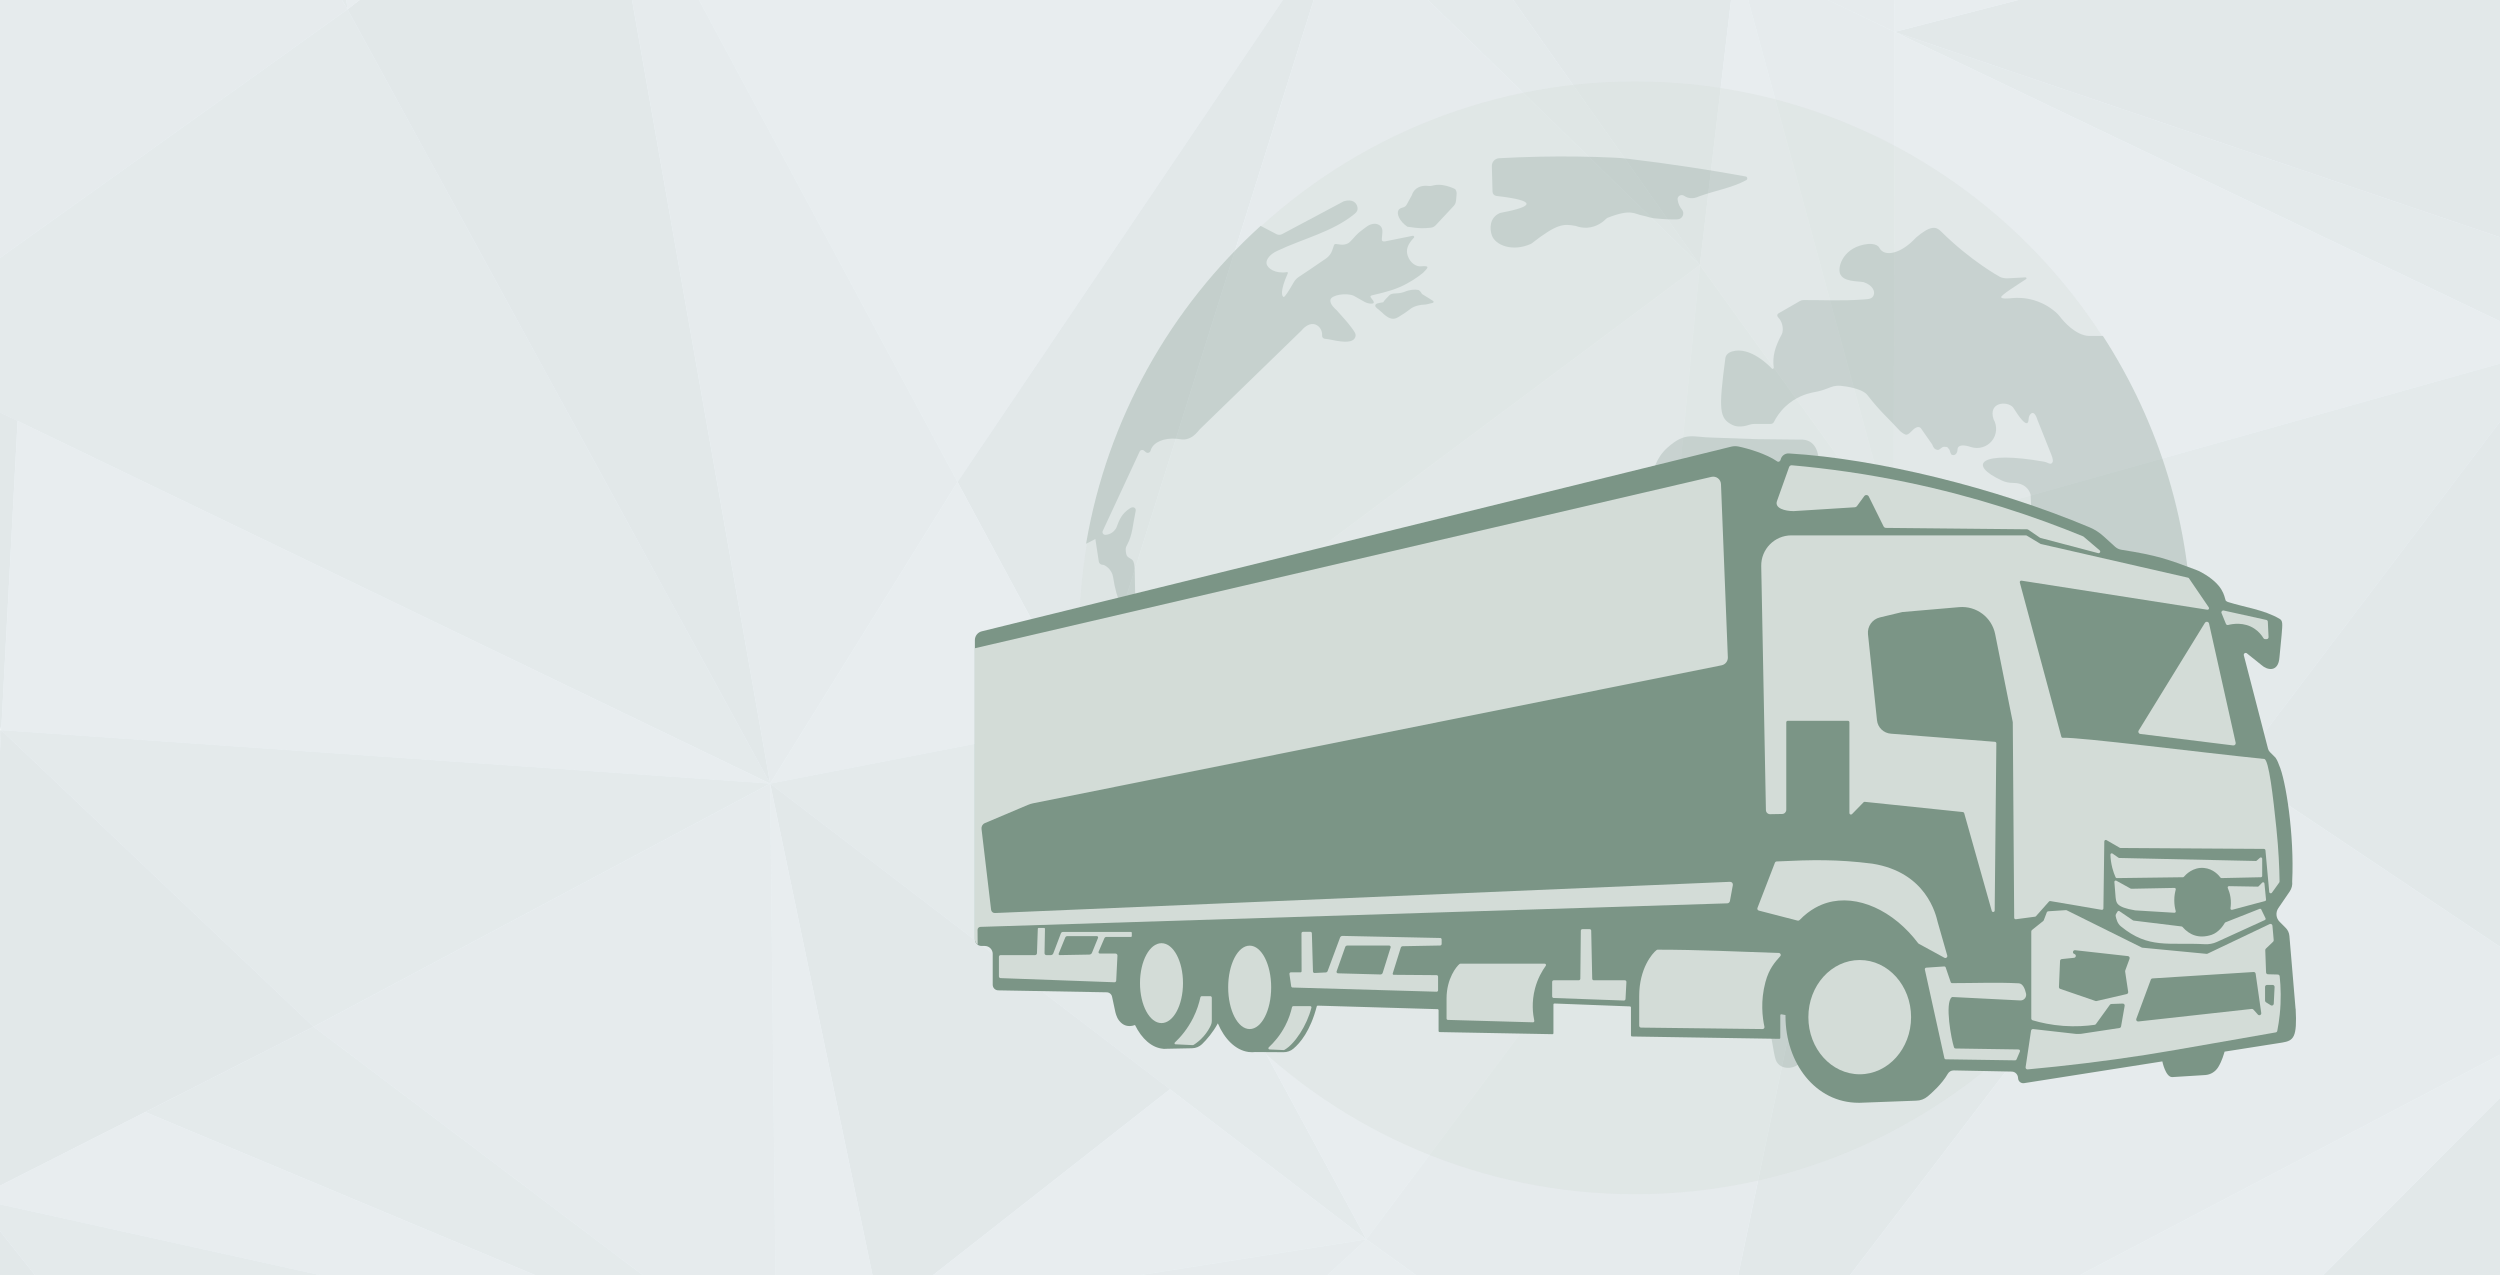 <svg width="984" height="502" viewBox="0 0 984 502" fill="none" xmlns="http://www.w3.org/2000/svg">
<rect x="0" y="0" width="984" height="502" fill="#333333" stroke="none"/>
<g clip-path="url(#clip0_1563_154750)">
<rect width="984" height="502" fill="#EFF3F6"/>
<g opacity="0.1">
<path d="M22.839 -190.515L136.789 3.69L108.982 -215.105" fill="#7B9586"/>
<path d="M-50.81 137.875L136.789 3.69L22.839 -190.516" fill="#91A79A"/>
<path d="M-50.803 137.876L303.137 308.417L136.796 3.691" fill="#7B9586"/>
<path d="M136.796 3.69L303.137 308.416L235.835 -73.251" fill="#688173"/>
<path d="M683.371 -17.33L669.064 104.296L576.575 -26.981L683.371 -17.33Z" fill="#688173"/>
<path d="M376.885 189.699L527.609 -33.591L235.833 -73.251" fill="#A7B8AF"/>
<path d="M235.835 -73.251L376.887 189.699L303.137 308.416L235.835 -73.251Z" fill="#91A79A"/>
<path d="M427.765 284.224L376.885 189.7L527.609 -33.59L427.765 284.224Z" fill="#688173"/>
<path d="M303.132 308.416L427.762 284.223L376.882 189.698" fill="#A7B8AF"/>
<path d="M0.482 287.395L6.93 165.637L-50.801 137.875" fill="#688173"/>
<path d="M0.48 287.396L303.137 308.416L6.928 165.637" fill="#A7B8AF"/>
<path d="M136.786 3.69L235.824 -73.252L108.978 -215.105" fill="#A7B8AF"/>
<path d="M576.584 -26.98L669.074 104.297L527.619 -33.59L576.584 -26.98Z" fill="#7B9586"/>
<path d="M527.619 -33.59L669.074 104.297L427.775 284.224L527.619 -33.59Z" fill="#91A79A"/>
<path d="M427.775 284.222L669.074 104.295L656.682 230.813L427.775 284.222Z" fill="#A7B8AF"/>
<path d="M656.675 230.813L669.067 104.295L745.336 210.189L656.675 230.813Z" fill="#91A79A"/>
<path d="M669.067 104.295L683.374 -17.331L745.336 210.189L669.067 104.295Z" fill="#A7B8AF"/>
<path d="M683.373 -17.331L745.738 12.547L745.335 210.189" fill="#91A79A"/>
<path d="M682.97 -17.33L745.033 -48.265L745.738 12.548" fill="#91A79A"/>
<path d="M537.777 487.814L427.757 284.223L303.127 308.416" fill="#7B9586"/>
<path d="M745.336 210.189L492.148 403.337L427.768 284.223L745.336 210.189Z" fill="#688173"/>
<path d="M745.336 210.189L537.788 487.814L492.148 403.337L745.336 210.189Z" fill="#A7B8AF"/>
<path d="M460.508 428.72L346.759 517.957L303.134 308.416L460.508 428.72Z" fill="#688173"/>
<path d="M346.754 517.956L303.129 308.416L305.647 541.621" fill="#A7B8AF"/>
<path d="M123.396 404.131L303.137 308.416L0.48 287.396" fill="#7B9586"/>
<path d="M123.397 404.13L305.656 541.621L303.137 308.416" fill="#91A79A"/>
<path d="M-10.105 471.818L123.391 404.131L0.474 287.396" fill="#688173"/>
<path d="M-169.386 353.629L-6.874 414.575L0.48 287.396" fill="#7B9586"/>
<path d="M745.739 12.547L977.367 -47.208L1028.25 108.394" fill="#688173"/>
<path d="M745.031 -48.265L977.363 -47.208L745.736 12.548" fill="#A7B8AF"/>
<path d="M745.739 12.548L1028.25 108.395L1005.98 136.95" fill="#7B9586"/>
<path d="M745.74 12.548L1005.98 136.95L745.337 210.19" fill="#A7B8AF"/>
<path d="M745.337 210.19L1005.98 136.95L880.142 303.128L745.337 210.19Z" fill="#7B9586"/>
<path d="M745.339 210.189L880.145 303.128L667.559 581.149L745.339 210.189Z" fill="#688173"/>
<path d="M745.336 210.189L667.556 581.149L537.788 487.814L745.336 210.189Z" fill="#91A79A"/>
<path d="M1019.58 396.462L880.138 303.128L1005.98 136.95" fill="#688173"/>
<path d="M1019.58 396.463L667.553 581.15L880.138 303.128" fill="#91A79A"/>
<path d="M1148.34 480.544L775.967 640.773L1019.58 396.463" fill="#688173"/>
<path d="M1019.58 396.463L775.961 640.773L667.553 581.15" fill="#A7B8AF"/>
<path d="M460.501 428.719L537.777 487.814L346.753 517.956L460.501 428.719Z" fill="#A7B8AF"/>
<path d="M394.313 619.885L667.551 581.15L537.783 487.815" fill="#A7B8AF"/>
<path d="M346.753 517.957L394.307 619.885L537.777 487.815" fill="#91A79A"/>
<path d="M305.656 541.62L57.203 437.709L123.397 404.13L305.656 541.62Z" fill="#7B9586"/>
<path d="M305.656 541.621L-10.099 471.819L57.203 437.71" fill="#A7B8AF"/>
<path d="M1152.57 582.074L775.962 640.772L1148.34 480.543" fill="#A7B8AF"/>
<path d="M175.09 705.023L-141.471 627.42L-10.091 471.818" fill="#688173"/>
<path d="M305.656 541.621L175.082 705.023L-10.099 471.818" fill="#7B9586"/>
</g>
<g opacity="0.3">
<path d="M643.555 470.061C764.419 470.061 862.399 372.011 862.399 251.061C862.399 130.11 764.419 32.06 643.555 32.06C522.691 32.06 424.711 130.11 424.711 251.061C424.711 372.011 522.691 470.061 643.555 470.061Z" fill="#D3DCD7"/>
<path d="M497.33 396.367C502.368 392.804 503.287 392.718 506.589 389.21C511.534 383.943 513.193 380.614 514.882 375.106C515.209 374.04 515.941 371.73 518.067 369.801C521.72 366.495 523.69 367.452 527.093 367.086C528.806 366.907 530.185 366.51 531.275 366.005C540.067 361.936 540.098 351.598 540.526 347.397C541.188 341.376 542.388 339.68 544.591 334.935C546.476 330.882 548.617 327.584 550.557 325.009C551.226 324.122 552.013 323.352 552.838 322.613C554.544 321.08 555.439 318.809 555.19 316.514C554.879 313.682 553.492 312.889 550.12 310.462L543.431 304.962C542.683 304.347 542.193 303.484 542.045 302.535L541.78 300.8C541.648 299.96 541.243 299.174 540.62 298.599C537.505 295.697 534.226 292.974 531.283 289.902C530.473 289.061 529.756 288.019 527.49 287.669C525.395 287.35 525.232 287.583 523.534 287.996C520.162 288.82 516.541 289.326 513.091 289.738C512.577 289.8 512.126 289.349 512.235 288.844C512.344 288.322 512.289 287.786 512.056 287.311C511.666 286.533 510.849 286.028 509.945 285.981C509.532 285.965 509.252 285.561 509.338 285.156C510.202 281.337 511.464 278.676 511.985 274.569C512.235 272.383 512.25 271.784 512.18 271.138C511.744 266.844 506.947 264.658 506.511 264.464L492.867 256.848C491.38 256.016 490.165 254.779 489.363 253.277L486.684 248.237C486.069 247.078 485.181 246.082 484.099 245.343C479.543 242.216 474.995 239.081 470.44 235.953C469.895 235.557 467.823 234.156 464.926 234.382C461.523 234.654 460.768 235.93 459.195 237.385C458.47 238.054 456.897 239.213 454.592 239.734C452.303 240.255 450.34 239.882 449.118 239.501C448.837 239.415 448.643 239.407 448.448 239.508C448.02 239.734 447.498 239.493 447.311 239.049L447.148 238.661C446.968 238.233 446.875 237.774 446.859 237.315L446.634 224.969C446.548 219.329 445.349 220.59 443.752 219.026C443.316 218.598 443.137 217.556 443.075 216.366C443.028 215.494 443.378 214.903 443.643 214.429C445.793 210.5 445.87 206.369 446.867 201.795C447.054 200.955 447.171 200.387 446.673 199.944C446.143 199.477 445.38 199.648 444.733 200.076C441.525 202.192 440.653 204.324 439.368 207.785C439.173 208.151 438.301 209.652 436.424 210.267C435.957 210.422 435.513 210.492 435.108 210.516C434.283 210.562 433.699 209.722 434.041 208.968L448.565 177.727C448.869 177.066 449.725 176.887 450.27 177.353C450.512 177.556 450.753 177.766 450.995 177.968C451.641 178.52 452.653 178.209 452.871 177.384C452.926 177.182 452.98 177.011 453.043 176.848C454.172 173.993 458.182 172.297 463.034 172.678C464.537 172.787 466.009 173.518 468.508 172.305C470.12 171.519 471.078 170.337 472.246 168.952C486.108 155.486 498.435 143.522 512.305 130.056C513.59 128.438 515.825 126.952 517.795 127.738C519.469 128.407 520.528 130.196 520.38 132.087C520.334 132.725 520.809 133.277 521.439 133.339C523.682 133.58 523.807 133.767 526.034 134.14C531.002 134.965 532.871 134.265 533.448 132.662C533.884 131.449 533.144 130.593 531.859 128.827C530.099 126.416 527.981 124.3 526.034 122.028C525.824 121.865 523.215 119.726 523.682 117.913C524.134 116.147 529.694 115.113 532.793 116.388L536.563 118.52C538.72 119.873 540.667 119.601 540.713 119.15C540.846 117.975 538.416 116.707 539.896 116.272C541.492 115.805 546.406 114.949 550.915 113.004C554.894 111.285 557.923 109.13 560.104 107.388C561.194 106.12 563.803 104.315 559.185 104.836C557.487 104.969 555.073 103.6 554.084 100.69C553.321 98.45 553.89 96.279 556.506 93.58C556.81 93.269 556.514 92.748 556.086 92.802L545.16 95.011C544.327 95.144 543.813 94.934 543.883 94.094L544.093 91.581C544.241 89.908 543.633 88.983 542.606 88.438C541.196 87.699 539.241 88.142 537.699 89.371C536.181 90.546 536.539 90.165 534.857 91.542C533.362 92.771 531.695 95.221 530.512 95.813C529.608 96.248 528.604 96.404 527.615 96.272L525.847 96.038C525.497 95.992 525.154 96.202 525.045 96.536L524.375 98.512C523.939 99.796 523.106 100.908 522 101.694C518.69 104.035 512.079 108.407 511.16 109.022C510.366 109.551 509.712 110.258 509.237 111.083C507.274 114.475 505.685 117.073 505.21 116.878C504.595 116.622 503.637 114.833 506.877 107.551C506.978 107.318 506.791 107.069 506.542 107.108C502.057 107.831 498.755 105.677 498.498 103.662C498.287 102.005 500.063 99.951 502.687 98.761C512.873 93.883 524.531 91.308 533.237 84.121C533.993 83.498 534.522 82.728 534.281 81.507C533.985 79.982 532.513 78.138 528.915 79.22L504.65 92.149C503.949 92.522 503.108 92.522 502.407 92.156L496.193 88.905C460.721 121.103 435.864 164.767 427.484 214.032L431.137 212.149C431.588 215.113 432.04 218.077 432.492 221.041C432.601 221.749 433.208 222.262 433.925 222.293C434.065 222.293 434.189 222.317 434.306 222.332C434.851 222.418 437.631 223.966 438.114 227.14C438.854 231.846 439.726 235.082 441.517 239.073C443.48 243.46 445.567 246.082 447.467 247.957C448.565 249.038 449.009 250.625 448.604 252.111C444.523 262.426 449.063 261.033 444.741 266.346C444.43 266.689 442.421 268.96 442.95 271.838C443.129 272.819 443.542 273.565 443.869 274.017C444.671 275.16 444.983 275.666 444.874 276.763C444.749 278.007 443.604 278.731 443.347 278.894C441.486 280.388 439.664 281.842 439.89 286.362C440.03 289.124 441.447 291.068 442.514 292.165C443.394 293.06 444.087 294.126 444.57 295.285C446.096 298.956 447.63 302.62 449.157 306.292C449.562 307.265 449.78 308.307 449.819 309.365C449.92 312.212 450.379 315.853 451.75 319.859C454.11 326.759 458.05 331.481 460.783 334.18C461.648 335.036 461.803 336.133 462.092 336.708C464.218 342.566 465.074 341.664 465.588 346.23C465.946 349.412 465.37 352.477 464.981 354.18C463.89 360.38 464.116 362.971 465.253 368.93C466.717 376.623 471.187 385.11 474.769 390.641C481.108 398.272 487.954 405.468 495.258 412.174C495.149 406.425 492.953 399.439 497.322 396.351L497.33 396.367Z" fill="#7B9586"/>
<path d="M567.855 72.849C565.932 72.569 564.631 72.849 563.595 73.121C563.19 73.23 562.77 73.246 562.357 73.191C561.197 73.036 558.658 72.95 556.929 74.732C556.252 75.432 555.901 76.218 555.707 76.824L553.69 80.511C553.37 81.095 552.825 81.515 552.179 81.663C550.956 81.935 550.559 82.534 550.474 82.666C549.601 84.067 550.715 86.984 553.931 89.24C559.266 90.033 560.262 89.893 563.151 89.621C563.883 89.551 564.569 89.216 565.067 88.68L572.263 80.971C572.605 80.597 572.855 80.146 572.964 79.656C573.08 79.135 573.166 78.536 573.197 77.874C573.26 76.427 573.641 75.72 572.761 74.436C571.795 73.93 569.794 73.137 567.855 72.857V72.849Z" fill="#7B9586"/>
<path d="M620.028 88.882C620.129 88.898 620.223 88.929 620.324 88.96C621.336 89.334 622.863 89.73 624.693 89.629C628.61 89.411 631.25 87.07 632.223 86.082C632.387 85.911 632.589 85.786 632.807 85.701C642.214 82.006 643.242 84.293 646.653 84.876C648.133 85.133 649.542 85.771 651.038 85.918C655.328 86.339 658.249 86.424 660.273 86.339C662.22 86.253 663.24 83.966 661.994 82.472C661.2 81.523 660.53 80.248 660.312 78.575C660.305 78.505 660.297 78.435 660.297 78.365C660.281 77.074 661.823 76.335 662.89 77.074C663.233 77.307 663.653 77.54 664.152 77.719C666.145 78.412 667.944 77.665 668.512 77.393C668.567 77.362 668.629 77.338 668.692 77.315C674.828 75.067 681.72 73.954 687.327 70.905C687.981 70.547 687.794 69.559 687.062 69.45C679.929 68.151 672.601 66.922 665.078 65.786C656.785 64.526 648.678 63.437 640.774 62.496C638.897 62.27 637.02 62.13 635.136 62.044C625.962 61.624 616.306 61.469 606.205 61.671C600.676 61.78 595.295 61.99 590.062 62.278C588.411 62.371 587.142 63.756 587.189 65.397L587.461 75.471C587.485 76.319 588.131 77.019 588.972 77.12C596.853 78.031 600.809 79.065 600.84 80.224C600.871 81.305 597.476 82.488 590.646 83.779C590.514 83.803 590.374 83.841 590.249 83.904C586.254 85.716 586.277 90.01 587.196 92.64C588.551 96.506 595.303 99.252 602.538 96C602.662 95.946 602.787 95.868 602.896 95.782C612.918 87.964 615.395 88.073 620.044 88.898L620.028 88.882Z" fill="#7B9586"/>
<path d="M564.042 118.426L559.681 115.704C559.252 114.809 558.684 114.366 558.349 114.148C556.87 113.852 554.868 113.977 552.68 114.918C549.651 115.984 547.992 114.965 546.707 116.357C545.5 117.664 544.815 118.279 544.441 118.971C542.541 119.298 541.365 119.383 541.303 120.301C541.264 120.846 541.871 121.258 543.857 122.892C548.132 127.162 549.736 125.155 552.166 123.677C555.024 121.935 555.335 120.853 558.458 120.169C559.221 119.998 559.946 119.92 560.592 119.897C560.981 119.881 561.363 119.834 561.744 119.741C562.469 119.562 563.193 119.391 563.925 119.212C564.299 119.119 564.377 118.629 564.05 118.426H564.042Z" fill="#7B9586"/>
<path d="M827.664 132.235H822.259C816.909 132.017 812.19 126.463 810.703 124.526C810.274 123.966 809.792 123.445 809.262 122.978C807.51 121.438 804.628 119.376 800.602 118.178C797.067 117.128 793.991 117.151 792.036 117.33C790.767 117.478 787.878 117.735 787.652 117.003C787.411 116.226 794.279 111.963 797.464 109.854C797.783 109.644 797.62 109.147 797.238 109.17L790.043 109.559C789.303 109.598 787.636 109.333 787.037 108.905C787.037 108.905 775.62 102.667 763.947 91.037C762.024 89.123 759.828 88.648 754.104 93.549C748.279 99.889 741.683 101.375 739.689 97.517C738.731 95.673 735.266 96.031 735.266 96.031C725.781 97.011 723.18 104.744 724.231 107.661C725.438 110.998 731.038 110.578 733.561 111.06C737.096 112.281 738.077 114.615 737.486 116.155C736.925 117.61 735.694 117.711 733.825 117.851C724.699 118.536 718.001 118.061 709.817 118.108C709.342 118.108 708.882 118.233 708.47 118.474L699.989 123.359C699.467 123.655 699.382 124.362 699.794 124.79C700.285 125.304 700.83 126.027 701.212 127C702.014 129.061 701.656 130.92 701.375 131.441C698.525 136.731 697.614 140.24 698.136 144.674C698.175 145.024 697.84 145.296 697.513 145.179C696.508 144.106 688.9 136.194 681.751 138.334H681.728C680.466 138.723 679.298 139.54 679.103 140.994C676.409 161.329 676.689 164.658 681.821 167.233C682.826 167.739 684.913 168.416 688.596 167.171C689.25 166.945 689.943 166.852 690.636 166.852H696.975C697.497 166.852 697.972 166.564 698.206 166.097C699.062 164.394 700.472 162.13 702.754 159.991C706.671 156.311 710.946 155.036 713.025 154.569C721.467 153.13 720.081 151.014 726.793 152.149C730.57 152.787 733.794 153.915 735.001 155.479C740.04 162.013 743.373 164.713 747.562 169.334C747.804 169.684 749.112 170.718 749.852 170.998C751.378 171.582 752.523 169.038 754.205 168.283C755.809 167.568 756.245 168.898 756.596 169.326L760.521 174.942C761.011 176.28 761.463 176.84 762.483 177.066C763.55 177.299 764.118 175.814 765.232 175.86C766.805 175.922 766.276 175.829 767.327 177.035C767.88 178.933 768.028 179.112 768.861 179.127C769.718 179.143 770.434 178.225 770.465 177.035C770.52 174.942 772.957 174.997 775.893 175.992C778.829 176.895 782.037 175.93 783.976 173.573C785.954 171.154 786.227 167.739 784.662 165.016C782.45 158.202 789.996 157.727 792.317 160.302C795.136 164.814 796.989 166.891 797.877 166.541C798.235 166.401 798.43 165.802 798.469 164.868C798.5 164.153 798.749 163.445 799.263 162.939C799.925 162.278 800.937 162.044 801.996 165.397L807.362 178.855C808.016 180.489 808.343 181.788 807.494 182.387C806.793 182.877 805.898 181.959 804.613 181.733C779.031 177.214 774.242 182.869 788.002 189.17C789.342 189.785 790.806 190.08 792.278 190.073C793.913 190.065 796.312 190.415 797.939 192.259C798.648 193.06 799.029 193.939 799.247 194.678C799.442 198.917 799.637 203.165 799.839 207.405C799.878 208.159 799.271 208.797 798.515 208.797H785.004C784.506 208.797 784.124 209.225 784.171 209.715L784.794 215.713C784.841 216.133 785.059 216.514 785.409 216.755L795.587 223.904C799.948 226.86 814.207 265.678 814.207 265.678C816.831 273.651 817.556 275.075 818.49 275.122C819.284 275.161 819.292 273.231 820.717 272.313C824.969 269.567 827.344 270.05 832.141 268.852C837.818 267.265 842.257 263.01 843.55 257.673C845.263 250.579 841.058 242.846 833.45 239.314C827.391 236.498 823.661 235.191 825.102 228.525C826.277 226.448 830.031 223.85 834.719 228.657C837.561 231.574 839.757 235.098 841.86 236.249C842.623 236.67 843.332 237.175 843.885 237.836C844.671 238.778 845.505 239.672 846.424 240.489C847.467 241.423 848.573 242.566 849.64 243.951C853.035 248.377 854.18 252.92 854.608 255.542C855.597 269.785 856.594 284.037 857.583 298.28C860.947 283.041 862.715 267.21 862.715 250.968C862.715 207.194 849.85 166.416 827.695 132.212L827.664 132.235Z" fill="#7B9586"/>
<path d="M770.637 350.625C771.057 349.1 771.633 347.622 772.311 346.199C774.896 340.769 776.968 337.074 777.638 336.607C778.884 335.744 779.335 336.413 781.664 335.362C783.797 333.752 785.581 331.582 787.714 329.972C791.974 326.712 799.232 320.1 802.76 309.489C803.647 306.829 804.426 306.323 804.457 302.006C804.239 301.041 804.068 299.586 804.488 297.953C804.956 296.148 805.914 294.966 806.42 294.421C807.533 293.192 808.53 291.356 809.838 289.31C810.625 288.081 810.999 287.295 810.804 286.875C810.002 285.623 809.138 286.65 804.855 286.058C804.193 285.887 803.562 285.677 802.954 285.436C793.282 281.562 794.715 269.722 789.077 263.841C788.415 263.297 787.512 262.402 786.733 261.119C784.716 257.812 785.043 254.382 785.23 253.122C785.456 251.146 785.791 247.505 784.989 243.756C784.257 240.341 783.642 239.034 782.146 236.443C781.664 235.603 781.321 234.685 781.15 233.728C779.974 227.272 777.497 222.931 777.708 221.523C777.832 220.683 778.229 219.897 778.813 219.275C779.172 218.894 779.561 218.473 779.849 218.162C780.044 217.945 780.2 217.696 780.285 217.416C780.916 215.424 781.009 213.814 780.908 212.803C780.83 211.962 780.651 211.216 780.449 210.578C780.075 209.434 779.148 208.555 777.988 208.221C770.356 206.042 765.193 203.475 757.562 201.297C756.837 201.087 756.168 200.722 755.599 200.216C754.929 199.944 754.112 199.531 753.271 198.893C751.744 197.742 750.864 196.404 750.389 195.541C749.136 193.72 747.897 192.802 746.978 194.809C746.067 196.801 745.195 198.676 745.195 198.676C744.37 200.333 744.487 202.145 743.755 202.643C742.602 203.421 741.504 202.9 739.176 201.383C737.486 200.278 736.061 199.632 735.22 198.979C733.086 197.314 730.633 194.732 729.371 191.037C729.247 190.663 729.075 190.313 728.795 190.056C728.226 189.535 727.354 189.403 726.576 189.699C725.641 190.049 724.598 190.049 723.632 189.8C723.609 189.8 723.593 189.792 723.57 189.784C722.651 189.543 721.607 189.146 720.556 188.485C718.632 187.279 717.425 185.685 716.685 184.308C716.218 183.452 715.961 182.495 715.915 181.523C715.798 178.886 714.933 172.662 708.446 173.036L691.205 172.849L674.018 172.234C666.254 172.149 663.552 169.737 656.31 176.186C653.896 178.333 652.471 180.799 651.622 182.884C650.687 185.171 648.709 186.859 646.303 187.427C642.098 188.407 635.704 190.951 631.507 197.524C627.878 203.211 627.707 209.069 628.104 212.74C628.314 214.693 627.341 216.599 625.604 217.509C622.886 218.932 621.017 221.041 620.651 223.46C620.612 223.701 620.589 223.973 620.581 224.269C620.566 225.482 620.293 226.68 619.701 227.738C618.066 230.694 616.244 235.136 616.135 240.644C616.103 242.106 616.205 243.46 616.368 244.697C616.516 245.778 616.594 246.875 616.594 247.964V267.809C616.594 269.007 617.17 270.135 618.144 270.835L635.953 283.701C636.724 284.121 638.967 285.218 641.903 284.814C645.688 284.293 646.318 282.153 648.25 281.088C655.001 277.299 657.408 278.225 659.697 278.629C666.278 280.139 674.634 282.815 679.649 281.609C680.552 281.375 681.463 281.671 681.938 282.324C682.335 282.877 682.289 283.499 682.265 283.694C682.226 283.966 681.813 287.474 684.492 289.816C686.533 291.597 689.258 290.936 692.077 290.749C692.7 290.71 696.376 291.317 698.097 294.934C699.335 297.54 698.845 299.921 698.362 300.551C695.262 304.651 694.336 308.431 695.683 309.831C695.971 310.127 696.547 310.111 697.708 310.485C698.299 310.672 698.564 311.115 698.494 312.118C698.432 312.959 697.793 313.425 697.708 313.488C696.711 314.227 696.29 315.518 696.664 316.693C697.022 317.836 698.315 317.992 699.281 318.715C700.682 319.765 700.908 321.119 701.111 323.554C701.274 325.522 700.776 327.062 700.457 327.863C698.385 330.858 695.519 335.806 693.915 342.504C693.113 345.872 692.802 348.968 692.739 351.613C692.677 354.538 692.451 357.463 691.953 360.349C691.408 363.453 691.049 367.109 691.166 371.193C691.291 375.433 691.898 379.12 692.607 382.107C694.484 392.827 696.36 403.539 698.229 414.258C698.751 416.771 698.915 417.914 700.386 419.221C702.629 420.941 706.282 420.653 708.828 418.179C720.961 408.214 727.105 406.884 730.345 406.191C732.541 405.725 734.628 405.476 736.567 405.367C736.902 405.343 740.063 405.04 741.862 402.162C743.63 399.33 742.579 396.413 742.454 396.086C742.111 395.503 742.096 394.787 742.423 394.227C742.812 393.55 743.599 393.395 744.416 393.348C746.605 393.216 747.337 392.344 749.058 390.306C750.935 388.097 751.269 385.717 751.347 384.853C751.355 384.091 751.433 382.893 751.776 381.485C752.796 377.269 755.397 374.523 756.845 373.216C769.274 360.442 769.539 354.196 770.092 352.469C770.294 351.839 770.473 351.224 770.644 350.602L770.637 350.625Z" fill="#7B9586"/>
<path d="M808.56 363.959L808.622 362.147C808.638 361.758 808.202 361.517 807.882 361.742L805.437 363.43C805.11 363.656 804.659 363.617 804.37 363.337L801.582 360.599C801.318 360.334 800.858 360.49 800.812 360.863C800.399 363.765 800.71 366.013 799.566 369.576C798.896 371.653 797.471 374.189 795.446 376.896C793.756 379.144 792.02 380.863 790.54 382.124C790.54 382.124 771.437 394.671 771.437 395.193C769.639 396.149 768.634 398.133 768.953 400.093C769.241 401.906 770.604 403.4 772.419 403.882C777.161 404.566 779.552 403.423 782.558 400.35C782.877 400.023 783.765 399.316 785.112 399.105C786.958 398.825 788.305 399.79 788.648 399.953C790.906 401.066 793.959 400.871 797.743 398.055C801.614 395.177 803.14 388.876 801.606 384.527C801.294 383.648 801.536 381.089 803.109 378.514C804.518 376.204 805.788 375.052 807.298 374.656C809.027 374.205 810.647 373.481 811.161 371.847C811.519 370.688 811.13 368.487 809.728 366.97C808.965 366.145 808.537 365.064 808.576 363.944L808.56 363.959Z" fill="#7B9586"/>
</g>
<path d="M903.528 397.028L901.107 368.362C901.006 367.169 900.492 366.054 899.644 365.212L897.254 362.818C895.814 361.376 895.604 359.115 896.756 357.431L901.231 350.874C902.018 349.721 902.368 348.325 902.204 346.937C903.1 328.749 899.69 306.911 897.02 301.08C896.865 300.744 896.468 299.403 895.666 298.257C895.65 298.234 895.635 298.218 895.619 298.203L893.44 296.02C893.09 295.669 892.833 295.225 892.708 294.741L883.173 257.935C882.994 257.233 883.811 256.703 884.372 257.155L890.085 261.732C892.358 263.821 896.756 264.757 897.199 258.73C897.386 256.165 897.853 252.524 898.04 249.967C898.437 245.352 898.53 244.323 897.199 243.543C891.058 239.98 883.733 239.091 876.962 236.963C876.635 236.862 876.339 236.682 876.098 236.448L876.004 236.308C875.405 234.71 875.288 230.165 866.547 225.307C865.8 224.894 865.013 224.528 864.204 224.232C853.314 220.177 849.298 218.618 835.023 216.396C834.073 216.248 833.178 215.819 832.47 215.172L827.97 211.087C826.351 209.614 824.499 208.413 822.475 207.563C785.167 191.893 738.628 180.518 704.099 178.475C702.589 178.389 701.235 179.38 700.877 180.853C700.869 180.892 700.861 180.931 700.846 180.97C700.713 181.531 700.052 181.983 699.577 181.648C695.171 178.584 687.816 176.472 684.251 175.746C683.317 175.559 682.351 175.575 681.425 175.801C583.038 200.04 490.24 222.914 386.404 248.494C384.832 248.883 383.711 250.31 383.711 251.947V369.734C383.711 371.168 384.871 372.33 386.303 372.33H387.618C389.339 372.33 390.732 373.725 390.732 375.448V387.603C390.732 388.803 391.689 389.778 392.888 389.801L435.605 390.573C436.625 390.589 437.497 391.306 437.707 392.304L439.03 398.479C439.381 399.742 439.855 401.48 441.653 402.883C443.576 404.38 445.802 403.796 446.736 403.445C449.383 408.855 453.352 412.426 457.82 412.792C457.859 412.8 457.89 412.824 457.929 412.824H458.295C458.389 412.824 458.49 412.824 458.583 412.824C458.848 412.824 459.12 412.808 459.385 412.792L469.239 412.59C470.703 412.559 472.096 411.974 473.147 410.953C474.906 409.237 477.428 406.361 479.343 402.79C481.973 409.004 486.293 413.291 491.283 414.04C491.314 414.04 491.337 414.063 491.368 414.063H491.493C491.937 414.126 492.388 414.157 492.847 414.157C493.26 414.157 493.665 414.126 494.069 414.079L505.192 414.149C506.609 414.157 507.987 413.681 509.069 412.769C511.692 410.571 515.755 405.83 518.277 396.108C518.324 395.937 518.472 395.82 518.651 395.82C534.164 396.28 550.346 396.748 565.859 397.208C566.062 397.208 566.225 397.379 566.225 397.59V405.846C566.225 406.057 566.389 406.22 566.599 406.228L611.044 407.054C611.254 407.054 611.433 406.891 611.433 406.672V395.36C611.433 395.142 611.612 394.97 611.83 394.978L641.58 396.124C641.782 396.132 641.946 396.303 641.946 396.506V407.577C641.946 407.787 642.109 407.951 642.319 407.959L700.332 408.887C700.542 408.887 700.721 408.715 700.721 408.505V399.601C700.721 399.367 700.939 399.188 701.165 399.227L702.652 399.5C702.698 399.508 702.729 399.539 702.776 399.57C702.776 399.703 702.768 399.835 702.768 399.968C702.768 418.336 714.514 434.053 731.553 434.053C731.638 434.053 731.864 434.061 731.887 434.061L754.11 433.227C755.83 433.227 757.488 432.618 758.796 431.496C760.127 430.358 764.322 426.748 766.634 422.67C767.117 421.828 768.004 421.298 768.977 421.314C776.784 421.47 784.062 421.618 791.83 421.774C793.216 421.805 794.282 422.959 794.313 424.347C794.337 425.586 795.45 426.522 796.68 426.327L851.096 417.767C851.096 417.767 852.334 423.933 854.957 423.949L867.956 423.138C870.081 423.006 871.996 421.821 873.101 420.004C874.673 417.4 875.234 415.03 875.599 413.923C883.15 412.738 890.708 411.545 898.258 410.36C902.827 409.604 904.182 408.294 903.574 397.044L903.528 397.028Z" fill="#7B9586"/>
<path d="M445.175 366.818H418.368C418.01 366.818 417.699 367.036 417.566 367.37L414.577 375.248C414.422 375.668 414.017 375.94 413.565 375.94H411.876C411.464 375.94 411.121 375.598 411.129 375.185L411.3 365.557C411.3 365.378 411.16 365.222 410.973 365.222H408.81C408.63 365.222 408.49 365.362 408.483 365.534L408.148 375.201C408.132 375.614 407.798 375.933 407.385 375.933H393.849C393.475 375.933 393.172 376.236 393.172 376.61V384.308C393.172 384.674 393.46 384.97 393.826 384.985L438.637 386.62C439.011 386.635 439.322 386.347 439.338 385.974L439.828 376.135C439.851 375.691 439.493 375.318 439.05 375.318H432.893C432.519 375.318 432.262 374.936 432.41 374.594L434.683 369.293C434.823 368.974 435.134 368.772 435.477 368.772H445.175C445.347 368.772 445.479 368.639 445.479 368.468V367.114C445.479 366.942 445.347 366.81 445.175 366.81V366.818ZM432.184 369.153L429.802 375.014C429.631 375.434 429.226 375.715 428.767 375.722L417.091 375.933C416.796 375.933 416.586 375.637 416.695 375.357L419.287 368.99C419.419 368.67 419.73 368.46 420.073 368.46H431.709C432.068 368.46 432.317 368.826 432.176 369.161L432.184 369.153Z" fill="#D3DCD7"/>
<path d="M457.164 402.685C461.837 402.685 465.625 395.646 465.625 386.962C465.625 378.278 461.837 371.239 457.164 371.239C452.491 371.239 448.703 378.278 448.703 386.962C448.703 395.646 452.491 402.685 457.164 402.685Z" fill="#D3DCD7"/>
<path d="M491.871 405.036C496.544 405.036 500.332 397.686 500.332 388.62C500.332 379.553 496.544 372.204 491.871 372.204C487.198 372.204 483.41 379.553 483.41 388.62C483.41 397.686 487.198 405.036 491.871 405.036Z" fill="#D3DCD7"/>
<path d="M476.344 392.091H473.067C472.771 392.091 472.529 392.294 472.467 392.574C471.977 394.839 471.128 397.641 469.618 400.653C467.384 405.121 464.582 408.297 462.403 410.352C462.146 410.593 462.309 411.021 462.66 411.037L469.377 411.356C469.564 411.364 469.743 411.317 469.899 411.216C471.004 410.5 472.413 409.426 473.783 407.853C475.16 406.281 476.048 404.717 476.624 403.463C476.849 402.965 476.966 402.428 476.966 401.875V392.698C476.966 392.356 476.686 392.076 476.344 392.076V392.091Z" fill="#D3DCD7"/>
<path d="M515.702 396.022H509.015C508.79 396.022 508.595 396.178 508.54 396.396C508.081 398.443 507.295 400.981 505.878 403.713C503.878 407.581 501.379 410.376 499.387 412.228C499.068 412.524 499.27 413.046 499.698 413.061L505.248 413.31C505.341 413.31 505.435 413.295 505.513 413.248C509.584 410.991 514.441 403.557 516.176 396.614C516.254 396.31 516.013 396.015 515.702 396.015V396.022Z" fill="#D3DCD7"/>
<path d="M566.81 369.192L528.397 368.374C527.977 368.367 527.603 368.624 527.455 369.013L522.559 382.198C522.443 382.518 522.147 382.736 521.804 382.751L517.43 382.969C517.087 382.985 516.791 382.72 516.784 382.37L516.348 367.331C516.34 367.012 516.083 366.763 515.764 366.763H512.845C512.518 366.763 512.261 367.028 512.261 367.347L512.308 382.292C512.308 382.525 512.121 382.712 511.888 382.712H508.081C507.739 382.712 507.474 383.016 507.521 383.358L508.214 388.208C508.253 388.48 508.478 388.682 508.759 388.69L565.44 390.34C565.759 390.348 566.024 390.091 566.024 389.772V384.386C566.024 384.074 565.775 383.825 565.464 383.817L548.557 383.685C548.285 383.685 548.09 383.421 548.176 383.164L551.352 372.998C551.453 372.663 551.756 372.438 552.107 372.43L566.818 372.15C567.16 372.15 567.433 371.862 567.433 371.527V369.783C567.433 369.441 567.16 369.168 566.818 369.161L566.81 369.192ZM547.351 372.912L544.229 382.907C544.105 383.296 543.739 383.561 543.334 383.553L526.63 383.101C526.233 383.094 525.961 382.697 526.093 382.323L529.479 372.741C529.596 372.399 529.923 372.173 530.281 372.173H546.806C547.187 372.173 547.46 372.547 547.351 372.912Z" fill="#D3DCD7"/>
<path d="M607.99 379.311H574.792C574.684 379.311 574.575 379.342 574.497 379.404C573.321 380.315 569.367 385.117 569.367 392.994V400.918C569.367 401.199 569.593 401.424 569.865 401.432L603.375 402.382C603.709 402.389 603.966 402.094 603.896 401.767C603.336 399.136 602.744 394.497 604.184 389.064C605.243 385.071 607.01 382.074 608.418 380.12C608.668 379.778 608.418 379.311 607.998 379.311H607.99Z" fill="#D3DCD7"/>
<path d="M639.516 385.841H627.326C626.984 385.841 626.704 385.569 626.696 385.226L626.299 366.319C626.299 365.977 626.011 365.705 625.668 365.705H622.843C622.5 365.705 622.212 365.985 622.212 366.327L622.018 385.219C622.018 385.561 621.73 385.841 621.387 385.841H611.556C611.206 385.841 610.926 386.121 610.926 386.472V392.177C610.926 392.52 611.198 392.8 611.533 392.808L639.15 393.812C639.492 393.827 639.788 393.555 639.804 393.213L640.154 386.495C640.169 386.137 639.881 385.833 639.523 385.833L639.516 385.841Z" fill="#D3DCD7"/>
<path d="M700.188 375.1C684.036 374.548 668.072 373.792 652.473 373.792C652.31 373.792 652.154 373.847 652.022 373.948C650.356 375.217 645.188 381.164 645.188 392.053V403.721C645.188 404.126 645.514 404.461 645.919 404.461L693.751 405.037C694.225 405.037 694.583 404.609 694.482 404.141C693.688 400.483 692.863 394.038 694.887 386.503C696.343 381.078 698.763 378.572 700.725 376.338C701.137 375.871 700.818 375.131 700.196 375.108L700.188 375.1Z" fill="#D3DCD7"/>
<path d="M731.988 422.838C743.152 422.838 752.202 412.77 752.202 400.351C752.202 387.931 743.152 377.863 731.988 377.863C720.824 377.863 711.773 387.931 711.773 400.351C711.773 412.77 720.824 422.838 731.988 422.838Z" fill="#D3DCD7"/>
<path d="M766.436 376.08L762.661 362.887C761.984 360.108 758.31 343.303 736.904 339.932C723.104 338.196 713.343 338.383 699.301 339.068C698.997 339.084 698.717 339.278 698.608 339.566L691.735 357.376C691.571 357.812 691.813 358.286 692.264 358.403L707.552 362.357C707.824 362.427 708.112 362.342 708.307 362.139C712.51 357.773 716.659 356.06 719.219 355.313C730.95 351.888 745.147 358.224 754.986 371.254C755.048 371.34 755.134 371.41 755.227 371.464C758.59 373.301 761.952 375.138 765.323 376.975C765.93 377.302 766.631 376.742 766.444 376.08H766.436Z" fill="#D3DCD7"/>
<path d="M797.453 391.088C797.048 389.22 796.208 387.118 794.596 387.032C785.863 386.589 777.106 386.97 768.357 386.962C768.1 386.962 767.867 386.799 767.789 386.55L765.827 380.797C765.742 380.541 765.493 380.369 765.22 380.393L758.168 380.875C757.802 380.899 757.545 381.249 757.623 381.607L765.306 416.471C765.368 416.743 765.602 416.938 765.882 416.945L793.149 417.35C793.39 417.35 793.616 417.21 793.709 416.984L795.024 413.902C795.196 413.505 794.908 413.069 794.48 413.061L769.673 412.688C769.424 412.688 769.198 412.532 769.112 412.291C768.007 409.084 765.446 394.91 768.163 392.551C768.272 392.458 768.419 392.419 768.567 392.426C777.433 392.878 786.299 393.329 795.165 393.773C796.628 393.851 797.757 392.512 797.453 391.08V391.088Z" fill="#D3DCD7"/>
<path d="M705.972 201.17C705.972 201.17 706.027 201.17 706.058 201.17L730.087 199.66C730.398 199.637 730.686 199.481 730.873 199.232L733.768 195.278C734.235 194.64 735.208 194.725 735.559 195.434L741.381 207.195C741.56 207.553 741.918 207.779 742.315 207.779L797.782 208.331C797.992 208.331 798.195 208.402 798.366 208.518L802.865 211.601C802.966 211.671 803.075 211.717 803.192 211.749L825.843 217.719C826.504 217.89 826.94 217.049 826.419 216.613L820.129 211.25C820.044 211.18 819.95 211.118 819.841 211.079C800.717 203.225 777.568 195.465 750.791 189.876C734.469 186.467 719.189 184.373 705.272 183.135C704.797 183.096 704.353 183.384 704.19 183.836L699.411 197.247C698.43 200.088 702.625 201.17 705.965 201.178L705.972 201.17Z" fill="#D3DCD7"/>
<path d="M696.708 320.465L701.464 320.379C702.359 320.364 703.075 319.632 703.075 318.745V284.301C703.075 283.974 703.34 283.71 703.667 283.71H727.338C727.664 283.71 727.929 283.974 727.929 284.301V320.029C727.929 320.558 728.567 320.815 728.941 320.442L733.494 315.779C733.619 315.655 733.79 315.592 733.962 315.6L772.585 319.624C772.834 319.648 773.036 319.811 773.106 320.052L783.957 358.528C784.144 359.182 785.101 359.057 785.109 358.372L785.763 292.568C785.763 292.256 785.521 291.992 785.21 291.976L744.337 288.785C741.434 288.614 739.075 286.372 738.78 283.476L735.238 249.64C734.919 246.566 736.919 243.732 739.924 243.016L748.673 240.915C748.673 240.915 748.727 240.907 748.759 240.899L771.145 238.969C777.878 238.393 783.972 242.962 785.296 249.586L792.223 284.224C792.223 284.224 792.231 284.294 792.231 284.333L792.784 361.236C792.784 361.587 793.095 361.859 793.453 361.812L800.996 360.808C801.136 360.793 801.268 360.723 801.361 360.614L806.475 354.846C806.608 354.69 806.818 354.62 807.012 354.659L827.219 358.107C827.569 358.17 827.896 357.897 827.904 357.539L828.254 331.16C828.27 330.662 828.854 330.405 829.227 330.732L834.225 333.627C834.334 333.721 834.481 333.775 834.629 333.767L891.07 334.125C891.381 334.118 891.646 334.351 891.677 334.663L893.171 351.071C893.218 351.616 893.919 351.802 894.238 351.359C895.203 350.012 896.168 348.673 897.133 347.327C897.203 347.226 897.242 347.101 897.242 346.977C897.164 341.847 896.884 334.6 895.981 325.968C894.712 313.779 893.039 298.919 891.21 298.733C866.333 296.211 818.315 290.046 811.932 290.404C811.659 290.419 811.41 290.233 811.34 289.968L795.002 229.278C794.893 228.865 795.243 228.476 795.664 228.546L868.808 239.988C869.314 240.066 869.672 239.498 869.384 239.078L861.577 227.62C861.491 227.495 861.367 227.41 861.219 227.379L803.276 214.115C803.214 214.099 803.159 214.076 803.105 214.045L797.711 210.807C797.617 210.752 797.516 210.721 797.407 210.721H705.107C698.452 210.721 693.089 216.185 693.221 222.841L695.066 318.861C695.081 319.764 695.829 320.48 696.732 320.465H696.708Z" fill="#D3DCD7"/>
<path d="M867.852 245.149L841.784 287.532C841.449 288.085 841.784 288.793 842.43 288.879L878.983 293.401C879.59 293.479 880.088 292.926 879.956 292.327L869.479 245.429C869.308 244.651 868.28 244.48 867.86 245.157L867.852 245.149Z" fill="#D3DCD7"/>
<path d="M876.115 245.546C876.255 245.896 876.629 246.083 876.995 245.989C878.738 245.538 883.26 244.752 887.324 247.429C889.129 248.62 890.25 250.115 890.912 251.212C891.044 251.438 891.293 251.57 891.55 251.57H892.15C892.578 251.57 892.92 251.212 892.905 250.784L892.617 244.705C892.601 244.363 892.36 244.082 892.025 244.005L875.251 240.3C874.659 240.167 874.161 240.759 874.395 241.319L876.123 245.546H876.115Z" fill="#D3DCD7"/>
<path d="M833.19 345.622C841.861 345.506 850.532 345.397 859.203 345.28C859.359 345.28 859.499 345.21 859.593 345.093C860.262 344.291 863.103 341.24 867.446 341.622C871.167 341.948 873.339 344.548 873.962 345.397C874.063 345.537 874.226 345.615 874.397 345.615C879.566 345.506 884.727 345.389 889.895 345.28C890.175 345.28 890.401 345.046 890.401 344.758V337.994C890.401 337.543 889.872 337.309 889.537 337.605L888.237 338.749C888.136 338.835 888.011 338.882 887.879 338.882L834.124 337.699C834.023 337.699 833.922 337.66 833.836 337.605L831.493 335.963C831.143 335.714 830.66 335.963 830.668 336.399C830.707 337.878 830.902 339.644 831.4 341.59C831.766 343.023 832.233 344.268 832.7 345.319C832.785 345.506 832.972 345.622 833.182 345.622H833.19Z" fill="#D3DCD7"/>
<path d="M840.401 358.325C840.401 358.325 840.44 358.325 840.456 358.325L855.829 359.26C856.187 359.283 856.459 358.956 856.366 358.606C856.062 357.5 855.79 356.037 855.797 354.317C855.797 352.643 856.078 351.219 856.373 350.137C856.467 349.802 856.21 349.475 855.86 349.483C850.201 349.592 844.542 349.709 838.883 349.818C838.79 349.818 838.704 349.794 838.619 349.755L832.991 346.642C832.625 346.44 832.189 346.728 832.22 347.14L832.703 353.196C833.006 355.157 832.633 357.049 840.393 358.318L840.401 358.325Z" fill="#D3DCD7"/>
<path d="M891.286 347.724C891.239 347.28 890.702 347.093 890.391 347.412L889.013 348.829C888.912 348.93 888.772 348.992 888.632 348.985L877.337 348.79C876.956 348.79 876.699 349.164 876.855 349.514C877.252 350.425 877.657 351.608 877.89 353.009C878.186 354.807 878.092 356.364 877.913 357.523C877.859 357.897 878.194 358.201 878.559 358.107C882.879 356.955 887.207 355.795 891.527 354.643C891.776 354.581 891.932 354.34 891.909 354.091L891.286 347.716V347.724Z" fill="#D3DCD7"/>
<path d="M834.792 364.622C845.736 373.612 853.66 370.865 867.811 371.635C869.445 371.721 871.08 371.425 872.567 370.748L891.458 362.123C891.723 361.999 891.839 361.688 891.707 361.423L890.041 357.982C889.924 357.733 889.636 357.624 889.38 357.726L875.937 363.034C875.828 363.081 875.735 363.159 875.672 363.268C875.12 364.248 873.306 366.965 870.527 367.938C865.483 369.596 861.763 368 859.007 364.824C858.922 364.731 858.813 364.669 858.68 364.653C852.375 363.883 846.071 363.112 839.766 362.341C839.68 362.334 839.602 362.302 839.54 362.256L834.2 358.628C833.951 358.465 833.617 358.535 833.461 358.784L832.885 359.726C832.721 359.991 832.667 360.31 832.737 360.613C833.017 361.812 833.391 363.478 834.776 364.614L834.792 364.622Z" fill="#D3DCD7"/>
<path d="M897.284 384.253C897.245 383.872 896.926 383.584 896.544 383.576C895.252 383.545 893.96 383.506 892.66 383.475C892.255 383.467 891.936 383.14 891.921 382.743L891.609 373.971C891.609 373.753 891.687 373.543 891.843 373.395L894.7 370.655C894.863 370.491 894.949 370.266 894.933 370.04L894.427 364.334C894.38 363.805 893.82 363.486 893.337 363.712L868.896 375.364C868.772 375.426 868.632 375.45 868.499 375.434L843.241 373.013C843.155 372.99 843.062 372.967 842.976 372.935L813.515 358.318C813.39 358.247 813.25 358.224 813.11 358.232L806.245 358.676C805.902 358.699 805.622 358.94 805.552 359.275L804.478 362.077C804.439 362.248 804.345 362.396 804.213 362.505L799.8 366.039C799.62 366.187 799.512 366.405 799.512 366.631V400.856C799.512 401.191 799.729 401.494 800.049 401.588C803.256 402.537 807.35 403.44 812.145 403.79C816.963 404.141 821.15 403.837 824.459 403.37C824.661 403.339 824.848 403.23 824.965 403.059C826.794 400.537 828.623 398.007 830.452 395.477C830.592 395.291 830.81 395.174 831.044 395.166L835.488 395.003C835.971 394.987 836.352 395.415 836.267 395.898L834.85 404.001C834.788 404.343 834.5 404.608 834.157 404.631L818.979 406.935C818.403 406.943 817.827 406.958 817.251 406.966L800.204 405.036C799.815 405.02 799.473 405.301 799.418 405.682L797.278 420.043C797.208 420.533 797.604 420.961 798.095 420.915C812.869 419.56 828.382 417.7 844.533 415.201C855.524 413.497 888.223 407.612 895.727 406.351C896.038 406.297 896.28 406.063 896.334 405.76C896.731 403.752 897.066 401.595 897.307 399.291C897.899 393.64 897.743 388.558 897.284 384.253ZM838.197 377.349L836.492 382.011C836.446 382.128 836.438 382.26 836.453 382.385L837.652 390.41C837.714 390.807 837.458 391.173 837.068 391.266L825.19 394.006C825.05 394.037 824.902 394.03 824.77 393.983L810.915 389.219C810.596 389.11 810.385 388.807 810.401 388.464L810.837 378.213C810.853 377.831 811.141 377.528 811.522 377.489L816.356 376.991C817.196 376.905 817.29 375.722 816.48 375.496C815.577 375.247 815.834 373.901 816.768 374.002L837.559 376.321C838.049 376.376 838.36 376.874 838.189 377.341L838.197 377.349ZM888.722 399.346L886.939 397.361C886.776 397.182 886.534 397.089 886.285 397.112L841.645 402.055C841.085 402.117 840.649 401.564 840.843 401.035L846.557 385.6C846.658 385.32 846.923 385.125 847.226 385.102L887.017 382.58C887.414 382.556 887.764 382.836 887.819 383.233L890.029 398.723C890.138 399.47 889.212 399.899 888.706 399.338L888.722 399.346ZM894.956 395.073C894.925 395.656 894.287 395.991 893.789 395.68L891.882 394.489C891.656 394.349 891.524 394.107 891.524 393.843V388.433C891.524 388.013 891.866 387.67 892.287 387.67H894.513C894.949 387.67 895.299 388.036 895.276 388.472L894.956 395.08V395.073Z" fill="#D3DCD7"/>
<path d="M680.896 354.659L682.048 348.378C682.173 347.685 681.628 347.055 680.92 347.086L391.604 359.369C390.841 359.4 390.187 358.839 390.094 358.084L386.326 326.249C386.21 325.283 386.754 324.349 387.65 323.976L404.548 316.822C405.249 316.527 405.973 316.301 406.72 316.153L677.619 261.861C679.09 261.565 680.133 260.242 680.079 258.74L677.378 190.554C677.3 188.631 675.494 187.261 673.626 187.697L383.711 255.151V369.705C383.711 370.577 384.147 371.348 384.808 371.815L384.762 366C384.762 365.362 385.26 364.841 385.898 364.817L679.853 355.554C680.367 355.539 680.803 355.165 680.896 354.652V354.659Z" fill="#D3DCD7"/>
</g>
<defs>
<clipPath id="clip0_1563_154750">
<rect width="984" height="502" fill="white"/>
</clipPath>
</defs>
</svg>
